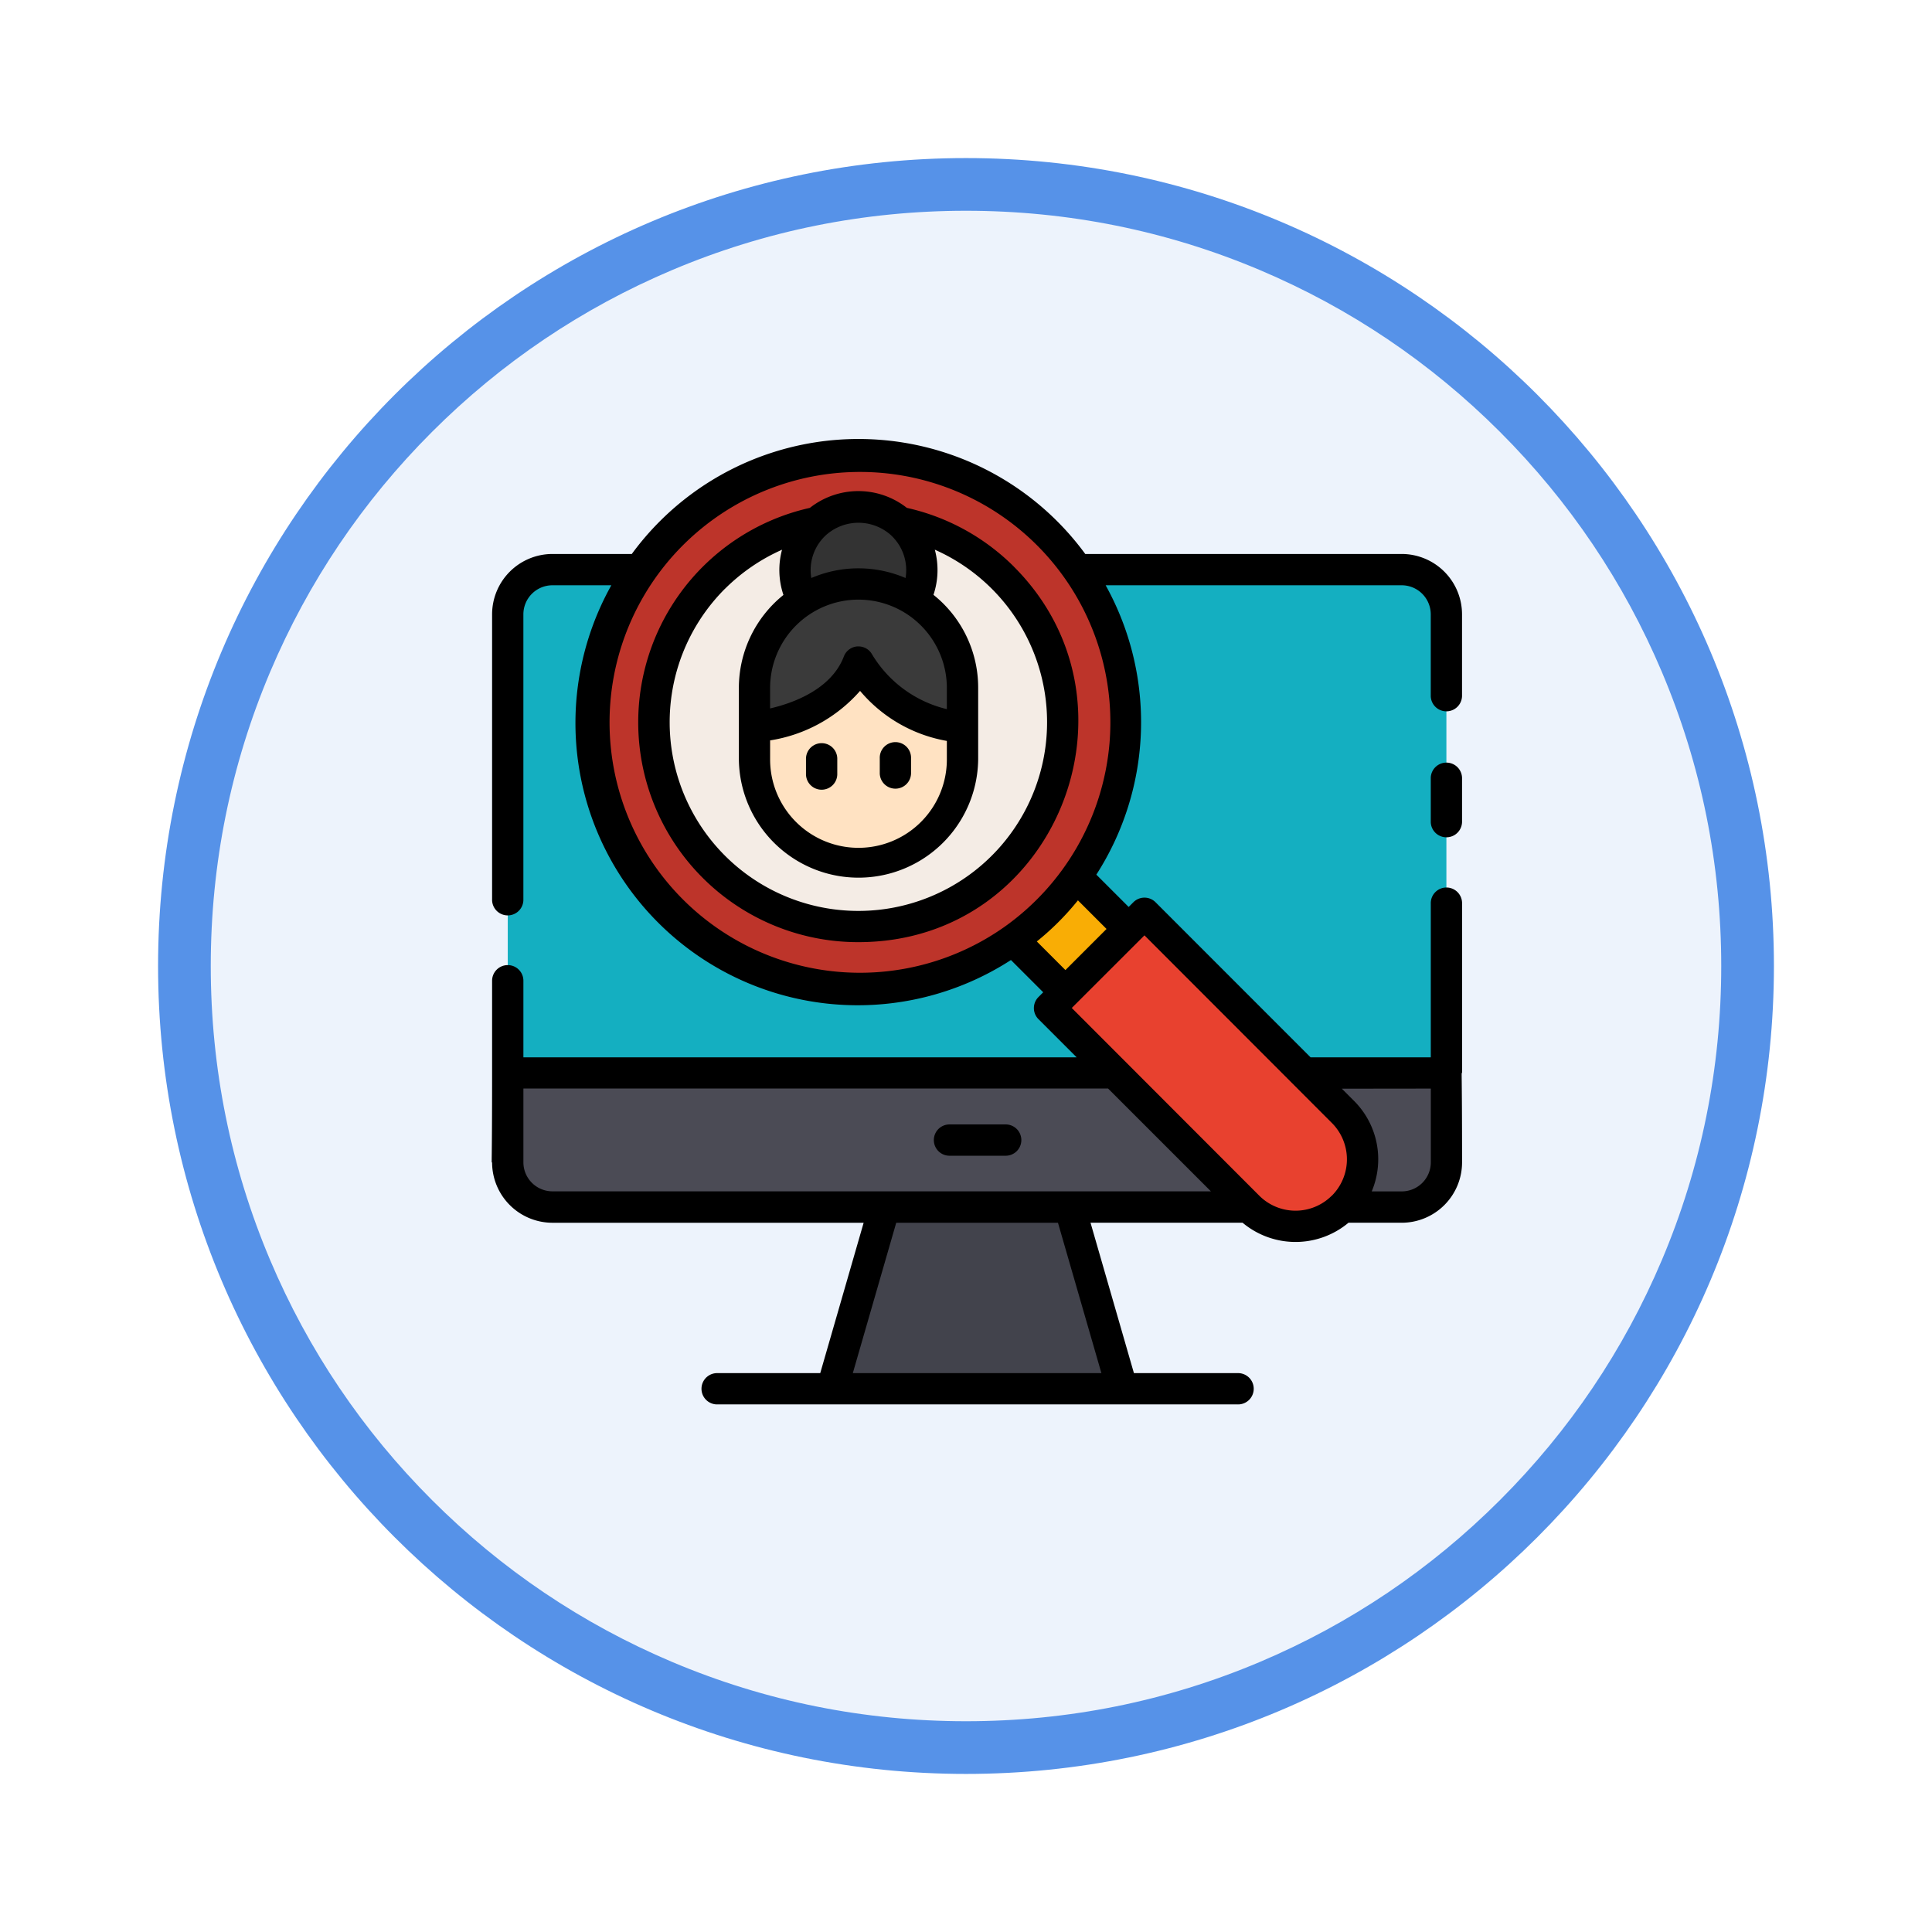 <svg xmlns="http://www.w3.org/2000/svg" xmlns:xlink="http://www.w3.org/1999/xlink" width="110" height="110" viewBox="0 0 110 110">
  <defs>
    <filter id="Trazado_982547" x="0" y="0" width="110" height="110" filterUnits="userSpaceOnUse">
      <feOffset dy="3" input="SourceAlpha"/>
      <feGaussianBlur stdDeviation="3" result="blur"/>
      <feFlood flood-opacity="0.161"/>
      <feComposite operator="in" in2="blur"/>
      <feComposite in="SourceGraphic"/>
    </filter>
  </defs>
  <g id="Grupo_1171448" data-name="Grupo 1171448" transform="translate(-8455.19 -1153.703)">
    <g id="Grupo_1171108" data-name="Grupo 1171108" transform="translate(7658 -805.82)">
      <g id="Grupo_1164703" data-name="Grupo 1164703" transform="translate(806.19 1965.523)">
        <g id="Grupo_1160931" data-name="Grupo 1160931" transform="translate(0)">
          <g id="Grupo_1160749" data-name="Grupo 1160749" transform="translate(0)">
            <g id="Grupo_1158891" data-name="Grupo 1158891" transform="translate(0 0)">
              <g id="Grupo_1157406" data-name="Grupo 1157406" transform="translate(0)">
                <g id="Grupo_1155793" data-name="Grupo 1155793" transform="translate(0)">
                  <g id="Grupo_1154704" data-name="Grupo 1154704" transform="translate(0)">
                    <g id="Grupo_1150790" data-name="Grupo 1150790" transform="translate(0)">
                      <g id="Grupo_1154214" data-name="Grupo 1154214" transform="translate(0)">
                        <g id="Grupo_1152583" data-name="Grupo 1152583" transform="translate(0 0)">
                          <g id="Grupo_1146973" data-name="Grupo 1146973" transform="translate(0 0)">
                            <g id="Grupo_1146954" data-name="Grupo 1146954">
                              <g transform="matrix(1, 0, 0, 1, -9, -6)" filter="url(#Trazado_982547)">
                                <g id="Trazado_982547-2" data-name="Trazado 982547" transform="translate(9 6)" fill="#edf3fc">
                                  <path d="M 46 90.5 C 39.992 90.5 34.164 89.324 28.679 87.003 C 23.38 84.762 18.621 81.553 14.534 77.466 C 10.446 73.379 7.238 68.62 4.996 63.321 C 2.676 57.836 1.5 52.008 1.5 46 C 1.5 39.992 2.676 34.164 4.996 28.679 C 7.238 23.38 10.446 18.621 14.534 14.534 C 18.621 10.446 23.38 7.238 28.679 4.996 C 34.164 2.676 39.992 1.5 46 1.5 C 52.008 1.5 57.836 2.676 63.321 4.996 C 68.62 7.238 73.379 10.446 77.466 14.534 C 81.554 18.621 84.762 23.38 87.004 28.679 C 89.324 34.164 90.5 39.992 90.5 46 C 90.5 52.008 89.324 57.836 87.004 63.321 C 84.762 68.62 81.554 73.379 77.466 77.466 C 73.379 81.553 68.62 84.762 63.321 87.003 C 57.836 89.324 52.008 90.5 46 90.5 Z" stroke="none"/>
                                  <path d="M 46 3 C 40.194 3 34.563 4.136 29.263 6.378 C 24.143 8.544 19.544 11.644 15.594 15.594 C 11.644 19.544 8.544 24.143 6.378 29.263 C 4.137 34.563 3 40.194 3 46 C 3 51.806 4.137 57.437 6.378 62.737 C 8.544 67.857 11.644 72.455 15.594 76.405 C 19.544 80.355 24.143 83.456 29.263 85.622 C 34.563 87.863 40.194 89 46 89 C 51.806 89 57.437 87.863 62.737 85.622 C 67.857 83.456 72.456 80.355 76.406 76.405 C 80.356 72.455 83.456 67.857 85.622 62.737 C 87.864 57.437 89 51.806 89 46 C 89 40.194 87.864 34.563 85.622 29.263 C 83.456 24.143 80.356 19.544 76.406 15.594 C 72.456 11.644 67.857 8.544 62.737 6.378 C 57.437 4.136 51.806 3 46 3 M 46 -7.62939453125e-06 C 71.405 -7.62939453125e-06 92 20.595 92 46 C 92 71.405 71.405 92 46 92 C 20.595 92 7.62939453125e-06 71.405 7.62939453125e-06 46 C 7.62939453125e-06 20.595 20.595 -7.62939453125e-06 46 -7.62939453125e-06 Z" stroke="none" fill="#5692e8"/>
                                </g>
                              </g>
                            </g>
                          </g>
                        </g>
                      </g>
                    </g>
                  </g>
                </g>
              </g>
            </g>
          </g>
        </g>
      </g>
    </g>
    <g id="search_5987445" transform="translate(8473.48 1168.733)">
      <g id="Grupo_1171446" data-name="Grupo 1171446" transform="translate(10.619 10.891)">
        <g id="Grupo_1171442" data-name="Grupo 1171442" transform="translate(0 6.508)">
          <path id="Trazado_1024865" data-name="Trazado 1024865" d="M62.4,24.575H14.045A2.545,2.545,0,0,0,11.5,27.12V54.974H64.943V27.12A2.545,2.545,0,0,0,62.4,24.575Z" transform="translate(-11.5 -24.575)" fill="#14afc1"/>
          <path id="Trazado_1024866" data-name="Trazado 1024866" d="M50.757,95.893l-2.984,10.341H64.291L61.307,95.893Z" transform="translate(-29.311 -59.593)" fill="#42434c"/>
          <path id="Trazado_1024867" data-name="Trazado 1024867" d="M62.4,88.528a2.545,2.545,0,0,0,2.545-2.545v-5.09H11.5v5.09a2.545,2.545,0,0,0,2.545,2.545Z" transform="translate(-11.5 -52.228)" fill="#4b4b55"/>
        </g>
        <g id="Grupo_1171445" data-name="Grupo 1171445" transform="translate(4.771 0)">
          <g id="Grupo_1171443" data-name="Grupo 1171443">
            <path id="Trazado_1024868" data-name="Trazado 1024868" d="M74.745,65.659a2.545,2.545,0,0,0,0-3.6l-4.22-4.221a2.545,2.545,0,0,0-3.6,3.6l4.221,4.221A2.545,2.545,0,0,0,74.745,65.659Z" transform="translate(-43.12 -34.034)" fill="#f9ad05"/>
            <path id="Trazado_1024869" data-name="Trazado 1024869" d="M88.813,79.726a3.817,3.817,0,0,0,0-5.4L77.506,63.02l-5.4,5.4L83.414,79.726a3.817,3.817,0,0,0,5.4,0Z" transform="translate(-46.03 -36.944)" fill="#e8412f"/>
            <circle id="Elipse_12302" data-name="Elipse 12302" cx="15.2" cy="15.2" r="15.2" fill="#bd342a"/>
            <path id="Trazado_1024870" data-name="Trazado 1024870" d="M47.74,38.654a11.637,11.637,0,1,0-16.457,0,11.637,11.637,0,0,0,16.457,0Z" transform="translate(-24.311 -15.225)" fill="#f4ece5"/>
          </g>
          <g id="Grupo_1171444" data-name="Grupo 1171444" transform="translate(9.278 2.929)">
            <path id="Trazado_1024871" data-name="Trazado 1024871" d="M50.947,36.177V32.1a5.922,5.922,0,0,0-11.844,0v4.072a5.922,5.922,0,0,0,11.844,0Z" transform="translate(-39.103 -21.785)" fill="#ffe2c2"/>
            <path id="Trazado_1024872" data-name="Trazado 1024872" d="M50.863,21.156a3.614,3.614,0,1,0-3.614,3.614A3.614,3.614,0,0,0,50.863,21.156Z" transform="translate(-41.328 -17.542)" fill="#333"/>
            <path id="Trazado_1024873" data-name="Trazado 1024873" d="M50.947,34.326V32.1a5.922,5.922,0,0,0-11.844,0v2.221s4.666-.416,5.919-3.7A7.65,7.65,0,0,0,50.947,34.326Z" transform="translate(-39.103 -21.785)" fill="#3a3a3a"/>
          </g>
        </g>
      </g>
      <g id="Grupo_1171447" data-name="Grupo 1171447" transform="translate(9.706 9.962)">
        <path id="Trazado_1024874" data-name="Trazado 1024874" d="M10.619,39.919a.89.89,0,0,0-.891.891v5.253c0,5.46-.051,5.09,0,5.09a3.44,3.44,0,0,0,3.436,3.436H30.882L28.411,63.15h-5.9a.891.891,0,0,0,0,1.781h29.66a.891.891,0,1,0,0-1.781h-5.9L43.8,54.588h8.658a4.7,4.7,0,0,0,6.029,0h3.031a3.44,3.44,0,0,0,3.436-3.436c0-5.5-.051-5.09,0-5.09v-9.64a.891.891,0,1,0-1.781,0v8.749H56.329L47.5,36.338a.891.891,0,0,0-1.259,0l-.27.27-1.84-1.839a16.066,16.066,0,0,0,.53-16.476H61.517a1.656,1.656,0,0,1,1.654,1.654v4.662a.891.891,0,0,0,1.781,0V19.947a3.44,3.44,0,0,0-3.436-3.436H43.5a16,16,0,0,0-25.818,0H13.164a3.44,3.44,0,0,0-3.436,3.436V36.168a.891.891,0,1,0,1.781,0V19.947a1.656,1.656,0,0,1,1.654-1.654h3.354A16.07,16.07,0,0,0,39.269,39.63l1.837,1.836-.27.271a.89.89,0,0,0,0,1.259l2.176,2.176H11.51V40.81a.89.89,0,0,0-.891-.891Zm33.8,23.23H30.266l2.471-8.56h9.209Zm18.756-16.2v4.2a1.656,1.656,0,0,1-1.654,1.654H59.81A4.7,4.7,0,0,0,58.8,47.646l-.691-.691Zm-24.3-9.19A14.257,14.257,0,1,1,44.879,27.3,14.31,14.31,0,0,1,38.87,37.763Zm1.867.814a15.469,15.469,0,0,0,2.341-2.341l1.629,1.629-2.341,2.341Zm1.99,3.787,4.139-4.135L57.542,48.907a2.93,2.93,0,0,1,0,4.139c-.01.009-.021.016-.031.025a2.919,2.919,0,0,1-4.108-.029Zm2.068,4.587,5.853,5.853H13.164a1.656,1.656,0,0,1-1.654-1.654v-4.2Z" transform="translate(-9.706 -9.962)"/>
        <path id="Trazado_1024875" data-name="Trazado 1024875" d="M116.531,49.53V47a.891.891,0,0,0-1.781,0v2.53a.891.891,0,0,0,1.781,0Z" transform="translate(-61.284 -27.711)"/>
        <path id="Trazado_1024876" data-name="Trazado 1024876" d="M63.2,88.424a.891.891,0,1,0,0-1.781H60a.891.891,0,0,0,0,1.781Z" transform="translate(-33.966 -47.614)"/>
        <path id="Trazado_1024877" data-name="Trazado 1024877" d="M47.5,20.1a12.466,12.466,0,0,0-6.1-3.352,4.467,4.467,0,0,0-5.522,0,12.515,12.515,0,0,0,2.763,24.726c11.262,0,16.636-13.6,8.855-21.375ZM36.862,18.242a2.779,2.779,0,0,1,3.563,0,2.707,2.707,0,0,1,.9,2.5,6.8,6.8,0,0,0-5.365,0,2.7,2.7,0,0,1,.9-2.5Zm1.781,3.731A5.031,5.031,0,0,1,43.677,27v1.207A6.82,6.82,0,0,1,39.425,25.1a.889.889,0,0,0-.782-.464h-.06a.889.889,0,0,0-.77.573c-.72,1.883-2.911,2.66-4.2,2.959V27a5.034,5.034,0,0,1,5.028-5.028Zm5.034,8.042v1.057a5.031,5.031,0,0,1-10.063,0V29.987a8.564,8.564,0,0,0,5.122-2.819,8.32,8.32,0,0,0,4.942,2.849ZM31.049,21.351a10.809,10.809,0,0,1,3.244-2.22,4.437,4.437,0,0,0,.08,2.575A6.8,6.8,0,0,0,31.835,27v4.072a6.813,6.813,0,0,0,13.625,0V27a6.755,6.755,0,0,0-2.545-5.3,4.444,4.444,0,0,0,.076-2.571,10.744,10.744,0,1,1-11.945,2.222Z" transform="translate(-17.763 -12.824)"/>
        <path id="Trazado_1024878" data-name="Trazado 1024878" d="M46.644,45.693v-.868a.891.891,0,0,0-1.781,0v.868a.891.891,0,1,0,1.781,0Z" transform="translate(-26.969 -26.643)"/>
        <path id="Trazado_1024879" data-name="Trazado 1024879" d="M54.894,45.693v-.868a.891.891,0,1,0-1.781,0v.868a.891.891,0,0,0,1.781,0Z" transform="translate(-31.019 -26.643)"/>
      </g>
    </g>
  </g>
</svg>
